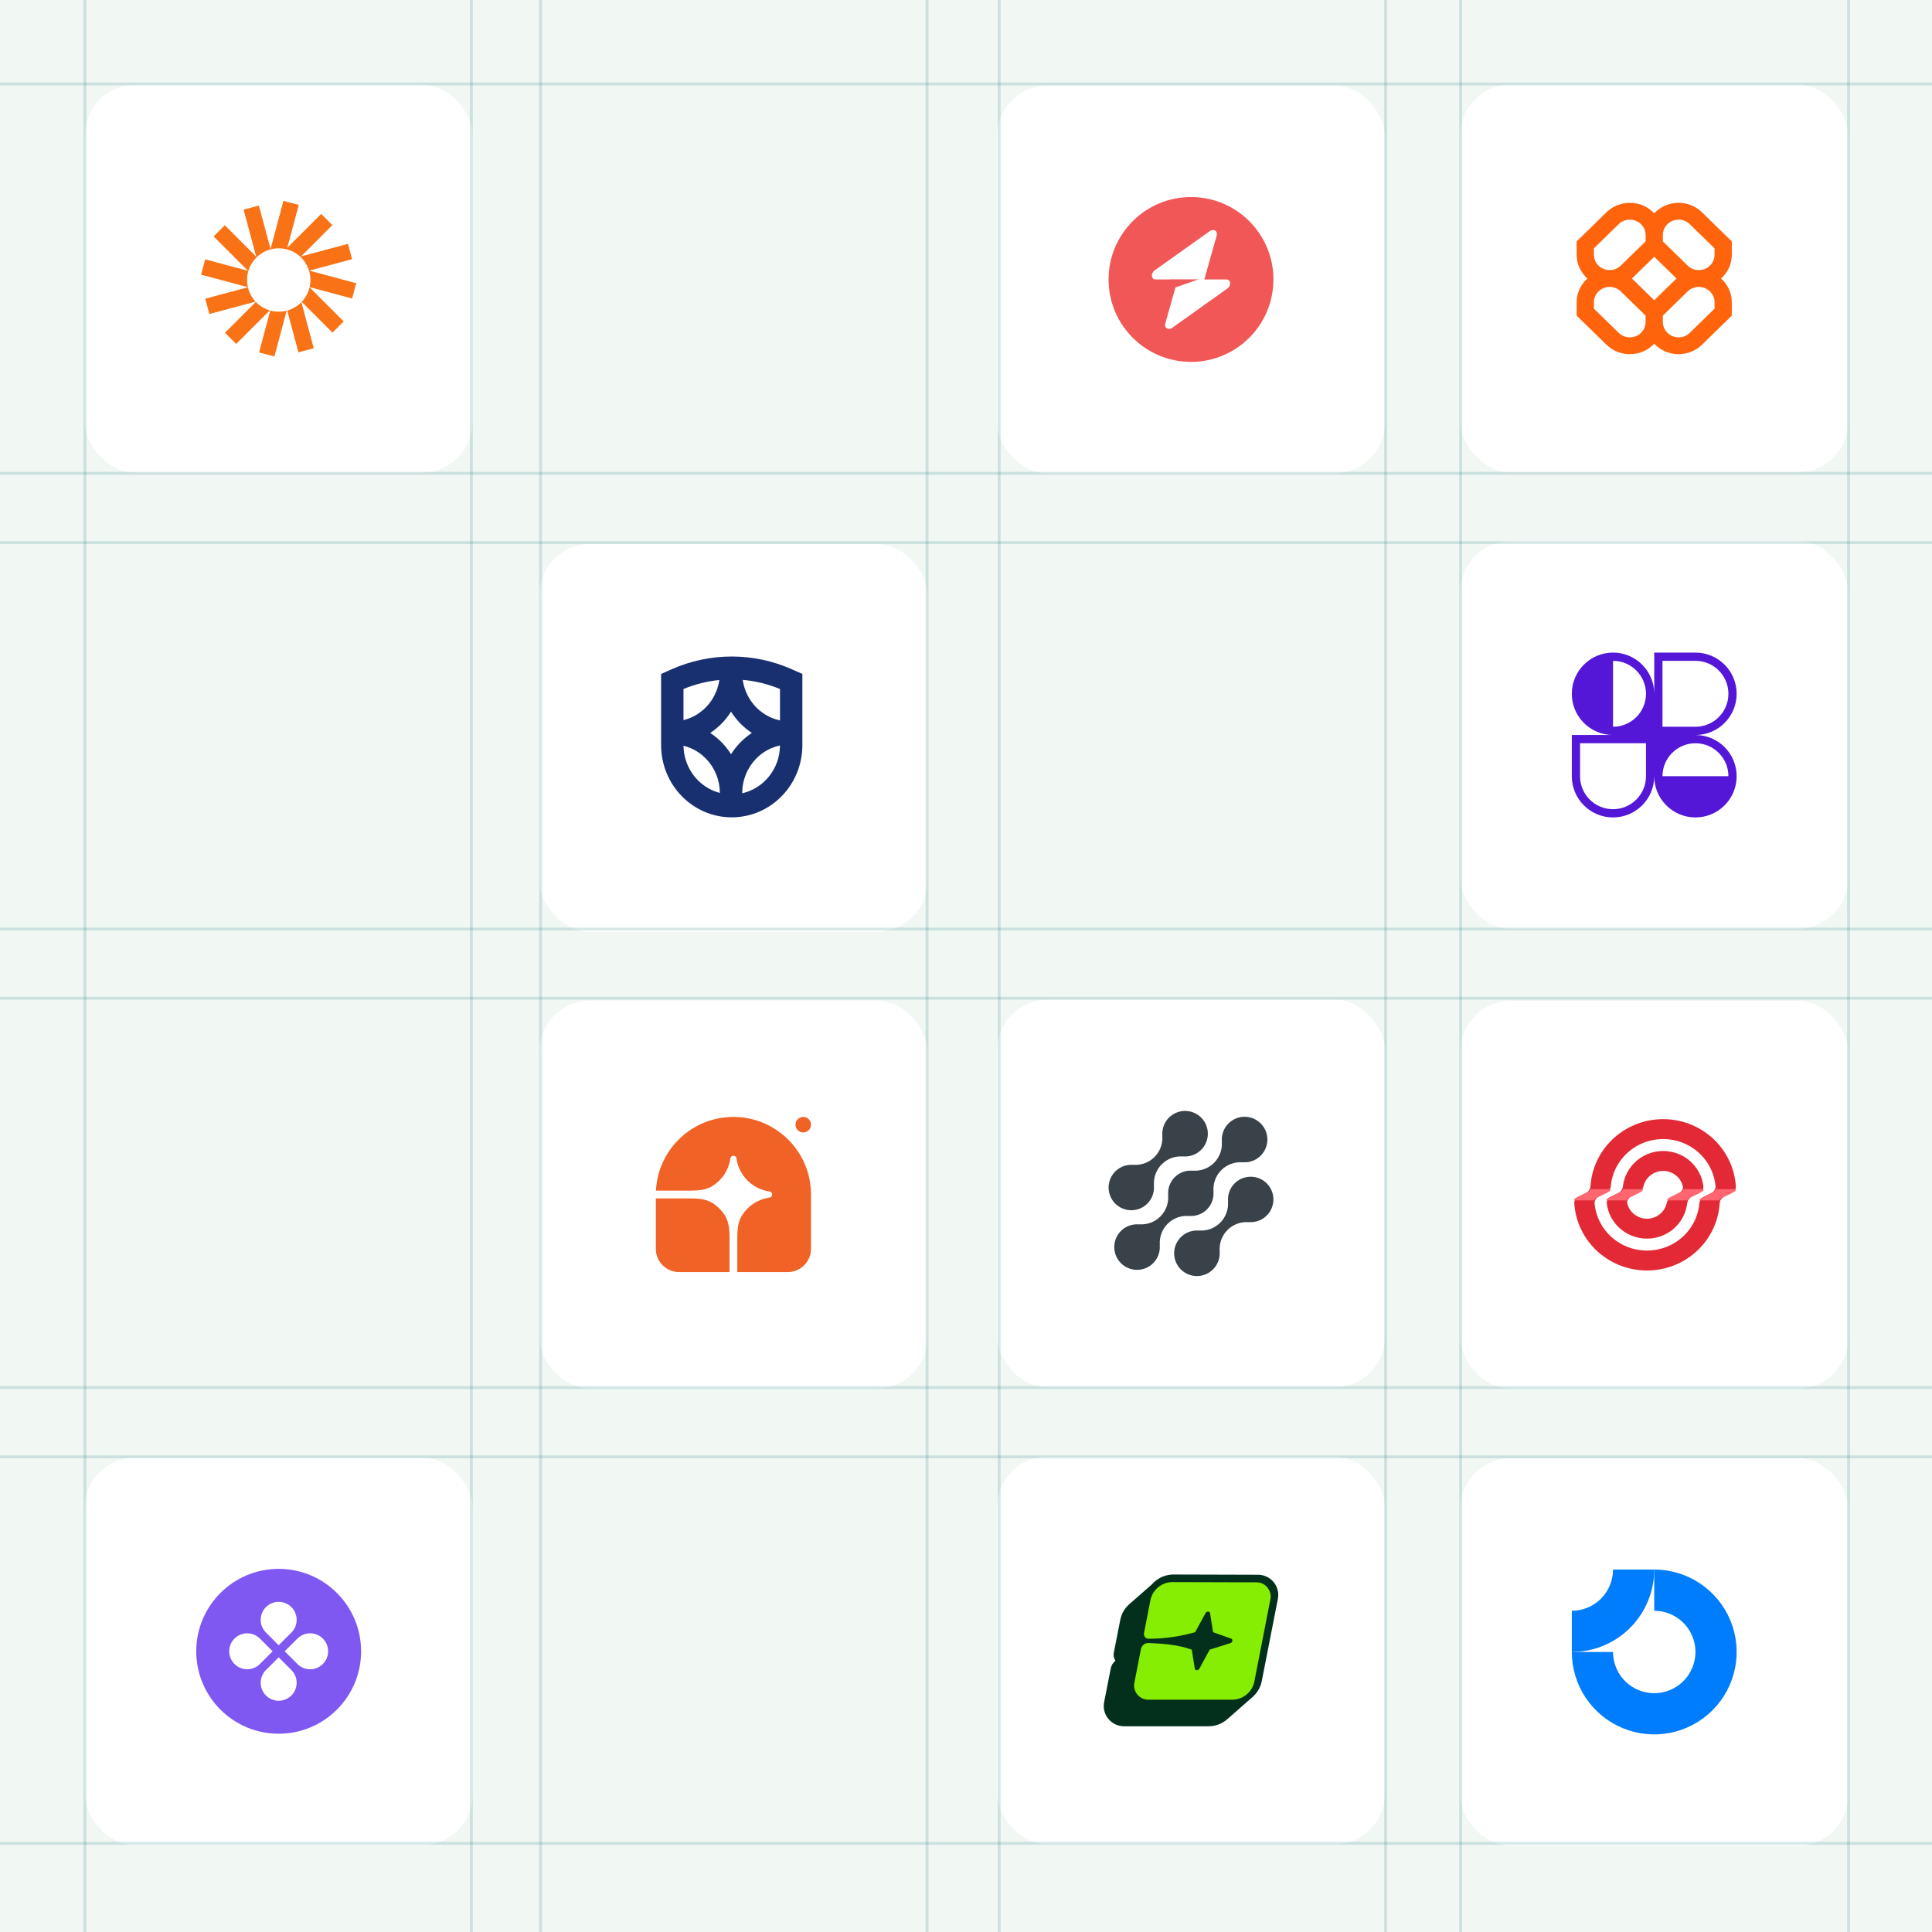 <svg width="684" height="684" viewBox="0 0 684 684" fill="none" xmlns="http://www.w3.org/2000/svg">
<rect x="0" y="0" width="684" height="684" fill="#333333" stroke="none"/>
<g clip-path="url(#clip0_8484_6227)">
<rect width="684" height="684" fill="#F1F7F3"/>
<g clip-path="url(#clip1_8484_6227)">
<rect x="191" y="354.24" width="137.32" height="137.32" rx="18" fill="white"/>
<g clip-path="url(#clip2_8484_6227)">
<path d="M259.66 395.436C274.828 395.436 287.124 407.732 287.124 422.9V442.125C287.124 444.31 286.256 446.406 284.711 447.951C283.166 449.496 281.07 450.364 278.885 450.364H261.033V438.316C261.033 435.566 261.201 432.718 262.643 430.378C263.675 428.702 265.056 427.266 266.692 426.17C268.327 425.074 270.18 424.342 272.123 424.025L272.649 423.94C272.866 423.865 273.054 423.725 273.187 423.539C273.321 423.353 273.392 423.129 273.392 422.9C273.392 422.671 273.321 422.447 273.187 422.261C273.054 422.075 272.866 421.935 272.649 421.861L272.123 421.775C269.284 421.312 266.662 419.967 264.627 417.933C262.593 415.899 261.249 413.276 260.785 410.437L260.7 409.911C260.625 409.694 260.485 409.506 260.299 409.373C260.113 409.239 259.889 409.168 259.66 409.168C259.431 409.168 259.207 409.239 259.021 409.373C258.835 409.506 258.695 409.694 258.621 409.911L258.535 410.437C258.218 412.38 257.486 414.233 256.39 415.869C255.294 417.504 253.859 418.885 252.182 419.917C249.842 421.359 246.994 421.527 244.245 421.527H232.229C232.947 406.997 244.953 395.436 259.66 395.436Z" fill="#F06225"/>
<path d="M232.196 424.273H244.244C246.993 424.273 249.841 424.441 252.181 425.883C254.01 427.01 255.55 428.549 256.677 430.378C258.119 432.718 258.286 435.566 258.286 438.316V450.364H240.435C238.25 450.364 236.154 449.496 234.609 447.951C233.064 446.406 232.196 444.31 232.196 442.125V424.273ZM287.124 398.182C287.124 398.911 286.834 399.609 286.319 400.124C285.804 400.639 285.106 400.929 284.377 400.929C283.649 400.929 282.95 400.639 282.435 400.124C281.92 399.609 281.631 398.911 281.631 398.182C281.631 397.454 281.92 396.755 282.435 396.24C282.95 395.725 283.649 395.436 284.377 395.436C285.106 395.436 285.804 395.725 286.319 396.24C286.834 396.755 287.124 397.454 287.124 398.182Z" fill="#F06225"/>
</g>
<rect x="30" y="515.96" width="137.32" height="137.32" rx="18" fill="white"/>
<path fill-rule="evenodd" clip-rule="evenodd" d="M98.66 613.801C114.776 613.801 127.84 600.736 127.84 584.62C127.84 568.504 114.776 555.439 98.66 555.439C82.544 555.439 69.479 568.504 69.479 584.62C69.479 600.736 82.544 613.801 98.66 613.801ZM103.164 577.985C105.651 575.498 105.651 571.465 103.164 568.977C100.676 566.49 96.643 566.49 94.156 568.977C91.668 571.465 91.668 575.498 94.156 577.985L98.66 582.489L103.164 577.985ZM105.295 589.124C107.782 591.611 111.815 591.611 114.303 589.124C116.79 586.636 116.79 582.604 114.303 580.116C111.815 577.629 107.782 577.629 105.295 580.116L100.791 584.62L105.295 589.124ZM103.164 600.263C105.651 597.775 105.651 593.742 103.164 591.255L98.66 586.751L94.156 591.255C91.668 593.742 91.668 597.775 94.156 600.263C96.643 602.75 100.676 602.75 103.164 600.263ZM83.017 589.124C80.53 586.636 80.53 582.604 83.017 580.116C85.505 577.629 89.537 577.629 92.025 580.116L96.529 584.62L92.025 589.124C89.537 591.611 85.505 591.611 83.017 589.124Z" fill="#7F57F1"/>
<rect x="353" y="30.28" width="137.32" height="137.32" rx="18" fill="white"/>
<path fill-rule="evenodd" clip-rule="evenodd" d="M421.66 128.12C437.776 128.12 450.84 115.056 450.84 98.94C450.84 82.824 437.776 69.759 421.66 69.759C405.544 69.759 392.479 82.824 392.479 98.94C392.479 115.056 405.544 128.12 421.66 128.12ZM430.763 83.353C431.206 81.779 429.679 80.848 428.284 81.842L408.81 95.715C407.297 96.793 407.535 98.94 409.168 98.94H414.296V98.9H424.29L416.146 101.773L412.556 114.527C412.113 116.101 413.641 117.031 415.036 116.038L434.509 102.165C436.022 101.087 435.784 98.94 434.152 98.94H426.375L430.763 83.353Z" fill="#F15757"/>
<rect x="191" y="192.6" width="137.32" height="137.32" rx="18" fill="white"/>
<g clip-path="url(#clip3_8484_6227)">
<path fill-rule="evenodd" clip-rule="evenodd" d="M241.981 243.931V254.954C242.826 254.745 243.656 254.469 244.463 254.127C246.505 253.262 248.361 251.994 249.924 250.395C251.487 248.796 252.727 246.898 253.573 244.809C254.102 243.504 254.47 242.139 254.672 240.748C250.351 241.176 246.076 242.237 241.981 243.931ZM234.059 238.604V255.438V263.54V263.793C234.059 277.917 245.254 289.366 259.063 289.366C272.872 289.366 284.067 277.917 284.067 263.793V263.54V255.438V238.604L280.406 236.974C266.794 230.914 251.332 230.914 237.721 236.974L234.059 238.604ZM241.983 264.024C242.085 272.086 247.525 278.83 254.855 280.73C254.851 278.478 254.416 276.249 253.573 274.169C252.727 272.08 251.487 270.182 249.924 268.583C248.361 266.984 246.505 265.716 244.463 264.851C243.656 264.509 242.827 264.233 241.983 264.024ZM258.816 267.019C257.868 265.519 256.766 264.122 255.526 262.854C254.285 261.585 252.919 260.458 251.453 259.489C252.919 258.52 254.285 257.393 255.526 256.124C256.766 254.855 257.868 253.458 258.816 251.958C259.763 253.458 260.865 254.855 262.106 256.124C263.346 257.393 264.712 258.52 266.179 259.489C264.712 260.458 263.346 261.585 262.106 262.854C260.865 264.122 259.763 265.519 258.816 267.019ZM262.777 280.85C270.39 279.124 276.092 272.202 276.145 263.909C275.129 264.128 274.132 264.442 273.169 264.851C271.126 265.716 269.27 266.984 267.707 268.583C266.144 270.182 264.904 272.08 264.058 274.169C263.212 276.258 262.777 278.497 262.777 280.758V280.85ZM273.169 254.127C274.133 254.535 275.129 254.85 276.145 255.069V243.931C271.892 242.171 267.444 241.095 262.952 240.701C263.153 242.109 263.523 243.489 264.058 244.809C264.904 246.898 266.144 248.796 267.707 250.395C269.27 251.994 271.126 253.262 273.169 254.127Z" fill="#193070"/>
</g>
<rect x="353" y="353.88" width="137.32" height="137.32" rx="18" fill="white"/>
<path d="M437.084 418.967C436.254 419.802 435.617 420.811 435.221 421.921C434.825 423.031 434.678 424.214 434.792 425.387L434.752 425.348C434.869 426.728 434.682 428.118 434.206 429.419C433.731 430.72 432.977 431.902 431.997 432.882C431.017 433.862 429.835 434.616 428.534 435.092C427.233 435.567 425.843 435.754 424.463 435.637L424.502 435.677C422.851 435.523 421.192 435.882 419.752 436.706C418.312 437.529 417.161 438.777 416.457 440.278C415.752 441.78 415.527 443.462 415.813 445.096C416.1 446.73 416.883 448.236 418.056 449.408C419.23 450.58 420.736 451.362 422.37 451.647C424.004 451.932 425.686 451.706 427.187 451C428.688 450.293 429.935 449.142 430.757 447.701C431.579 446.26 431.937 444.601 431.782 442.95L431.823 442.989C431.707 441.609 431.893 440.219 432.369 438.918C432.845 437.617 433.599 436.435 434.579 435.455C435.559 434.475 436.74 433.721 438.041 433.245C439.343 432.769 440.732 432.583 442.113 432.7L442.071 432.66C443.42 432.782 444.778 432.56 446.019 432.017C447.26 431.474 448.344 430.626 449.17 429.553C449.996 428.479 450.537 427.215 450.744 425.876C450.952 424.537 450.817 423.168 450.354 421.895C449.891 420.622 449.115 419.487 448.096 418.594C447.077 417.701 445.85 417.08 444.527 416.788C443.204 416.496 441.829 416.542 440.529 416.923C439.23 417.304 438.047 418.007 437.091 418.967H437.084Z" fill="#394149"/>
<path d="M420.915 430.508L420.873 430.469C422.047 430.587 423.232 430.443 424.343 430.047C425.454 429.651 426.463 429.013 427.297 428.18C428.131 427.346 428.77 426.337 429.167 425.227C429.564 424.116 429.708 422.931 429.591 421.757L429.633 421.797C429.516 420.416 429.702 419.027 430.178 417.725C430.654 416.424 431.408 415.242 432.388 414.263C433.368 413.283 434.55 412.529 435.851 412.053C437.152 411.577 438.542 411.391 439.922 411.507L439.881 411.468C441.532 411.623 443.192 411.265 444.632 410.442C446.073 409.62 447.225 408.373 447.931 406.871C448.636 405.37 448.862 403.688 448.577 402.053C448.291 400.419 447.509 398.913 446.335 397.74C445.162 396.567 443.656 395.784 442.022 395.499C440.388 395.213 438.705 395.439 437.204 396.145C435.703 396.851 434.456 398.002 433.633 399.443C432.81 400.884 432.452 402.543 432.607 404.195L432.568 404.153C432.685 405.534 432.499 406.923 432.023 408.225C431.548 409.526 430.793 410.708 429.814 411.688C428.834 412.668 427.652 413.422 426.35 413.898C425.049 414.373 423.659 414.559 422.278 414.442L422.318 414.484C421.144 414.366 419.959 414.51 418.848 414.906C417.737 415.302 416.728 415.939 415.894 416.773C415.06 417.607 414.421 418.615 414.024 419.726C413.628 420.837 413.483 422.022 413.6 423.195L413.561 423.156C413.677 424.536 413.49 425.926 413.014 427.227C412.538 428.528 411.784 429.71 410.805 430.689C409.825 431.669 408.643 432.423 407.342 432.899C406.041 433.375 404.652 433.562 403.271 433.445L403.311 433.485C401.659 433.33 400 433.688 398.559 434.511C397.118 435.333 395.967 436.58 395.261 438.081C394.555 439.583 394.329 441.265 394.615 442.899C394.9 444.533 395.683 446.04 396.856 447.213C398.029 448.386 399.535 449.169 401.169 449.454C402.804 449.739 404.486 449.514 405.987 448.808C407.489 448.102 408.736 446.95 409.558 445.51C410.381 444.069 410.739 442.41 410.584 440.758L410.625 440.798C410.509 439.417 410.695 438.027 411.171 436.726C411.647 435.425 412.401 434.243 413.381 433.263C414.361 432.284 415.542 431.529 416.843 431.054C418.145 430.578 419.534 430.391 420.915 430.508Z" fill="#394149"/>
<path d="M406.223 426.108C407.054 425.273 407.69 424.264 408.086 423.154C408.482 422.044 408.628 420.86 408.514 419.688L408.556 419.727C408.439 418.346 408.625 416.956 409.102 415.655C409.578 414.353 410.332 413.171 411.313 412.191C412.293 411.211 413.475 410.457 414.777 409.982C416.079 409.506 417.469 409.32 418.85 409.438L418.808 409.398C420.459 409.553 422.118 409.195 423.558 408.372C424.998 407.549 426.149 406.303 426.854 404.802C427.56 403.301 427.785 401.619 427.5 399.986C427.214 398.352 426.432 396.846 425.259 395.674C424.087 394.501 422.581 393.719 420.947 393.433C419.314 393.148 417.632 393.373 416.131 394.079C414.63 394.784 413.384 395.935 412.561 397.375C411.738 398.815 411.38 400.474 411.535 402.125L411.495 402.086C411.612 403.466 411.426 404.856 410.95 406.157C410.474 407.458 409.72 408.64 408.74 409.62C407.76 410.6 406.579 411.354 405.277 411.829C403.976 412.305 402.587 412.492 401.206 412.375L401.245 412.414C399.896 412.293 398.538 412.515 397.298 413.059C396.057 413.602 394.974 414.45 394.148 415.523C393.322 416.597 392.781 417.862 392.574 419.2C392.367 420.539 392.501 421.908 392.965 423.181C393.428 424.454 394.205 425.589 395.223 426.482C396.242 427.374 397.47 427.995 398.792 428.287C400.115 428.579 401.49 428.532 402.79 428.152C404.089 427.771 405.272 427.068 406.228 426.108H406.223Z" fill="#394149"/>
<rect x="353" y="515.64" width="137.32" height="137.32" rx="18" fill="white"/>
<path d="M443.252 600.974L443.256 600.979L434.564 608.605C432.782 610.207 430.478 611.115 428.076 611.16L428.056 611.16H398.27C397.168 611.206 396.069 611 395.059 610.557C394.031 610.106 393.124 609.422 392.409 608.559C391.694 607.697 391.192 606.68 390.942 605.59C390.697 604.519 390.703 603.405 390.959 602.336L393.252 590.66C393.456 589.644 393.995 588.724 394.784 588.046L394.897 587.95C394.653 587.582 394.474 587.173 394.369 586.743C394.23 586.173 394.226 585.579 394.354 585.008L396.651 573.31L396.655 573.293C397.102 571.194 398.228 569.299 399.862 567.898L407.819 560.916C408.187 560.495 408.592 560.103 409.029 559.745C410.771 558.318 412.938 557.506 415.193 557.434L415.231 557.433L445.052 557.518C446.153 557.472 447.251 557.679 448.26 558.121C449.287 558.572 450.195 559.256 450.91 560.119C451.625 560.981 452.127 561.998 452.377 563.088C452.622 564.16 452.616 565.273 452.36 566.341L446.664 595.418L446.656 595.454C446.156 597.615 444.96 599.553 443.252 600.974Z" fill="#03301D"/>
<path d="M444.586 560.205C445.37 560.165 446.152 560.309 446.869 560.626C447.587 560.943 448.221 561.422 448.72 562.028C449.219 562.633 449.57 563.346 449.744 564.111C449.918 564.876 449.911 565.671 449.723 566.433L444.051 595.529C443.653 597.257 442.694 598.806 441.323 599.932C439.953 601.059 438.248 601.7 436.475 601.757H406.8C406.016 601.796 405.234 601.651 404.516 601.335C403.798 601.018 403.164 600.538 402.664 599.934C402.164 599.329 401.813 598.616 401.637 597.851C401.461 597.086 401.467 596.291 401.653 595.529L403.943 583.758C404.077 583.183 404.397 582.669 404.854 582.296C405.311 581.922 405.878 581.71 406.468 581.692C411.883 581.885 417.084 582.292 421.932 584.036L423.002 590.767C423.028 590.929 423.114 591.076 423.242 591.179C423.371 591.282 423.533 591.333 423.697 591.323C423.886 591.32 424.071 591.267 424.232 591.169C424.394 591.071 424.527 590.932 424.618 590.767L428.278 584.036L435.597 581.724C435.774 581.668 435.934 581.566 436.059 581.429C436.185 581.292 436.273 581.125 436.314 580.943C436.356 580.783 436.336 580.613 436.259 580.466C436.182 580.32 436.053 580.207 435.897 580.151L429.476 577.851L428.406 571.12C428.38 570.956 428.294 570.808 428.166 570.704C428.038 570.599 427.876 570.545 427.71 570.553C427.52 570.557 427.335 570.612 427.173 570.711C427.012 570.811 426.879 570.952 426.79 571.12L423.13 577.851C417.823 579.373 412.332 580.158 406.811 580.184C406.546 580.206 406.279 580.165 406.033 580.065C405.787 579.964 405.568 579.807 405.394 579.605C405.221 579.403 405.098 579.163 405.035 578.905C404.973 578.646 404.972 578.377 405.034 578.118L407.324 566.347C407.72 564.619 408.678 563.071 410.046 561.944C411.415 560.818 413.118 560.176 414.89 560.119L444.586 560.205Z" fill="#86EE02"/>
<rect x="30" y="30" width="137.32" height="137.32" rx="18" fill="white"/>
<path d="M105.77 72.555L100.351 71.103L95.784 88.146L91.661 72.76L86.242 74.212L90.697 90.836L79.601 79.741L75.634 83.708L87.804 95.878L72.648 91.817L71.196 97.236L87.756 101.673C87.567 100.855 87.466 100.003 87.466 99.128C87.466 92.931 92.49 87.907 98.687 87.907C104.884 87.907 109.907 92.931 109.907 99.128C109.907 99.998 109.808 100.845 109.621 101.658L124.671 105.69L126.123 100.271L109.497 95.816L124.654 91.755L123.202 86.336L106.577 90.79L117.672 79.695L113.705 75.728L101.704 87.729L105.77 72.555Z" fill="#F97316"/>
<path d="M109.605 101.721C109.141 103.685 108.16 105.45 106.814 106.863L117.717 117.766L121.684 113.799L109.605 101.721Z" fill="#F97316"/>
<path d="M106.705 106.978C105.343 108.369 103.622 109.407 101.691 109.942L105.659 124.748L111.078 123.296L106.705 106.978Z" fill="#F97316"/>
<path d="M101.488 109.996C100.593 110.227 99.654 110.349 98.686 110.349C97.65 110.349 96.646 110.208 95.694 109.945L91.723 124.765L97.142 126.217L101.488 109.996Z" fill="#F97316"/>
<path d="M95.502 109.89C93.601 109.328 91.91 108.277 90.576 106.882L79.647 117.812L83.614 121.779L95.502 109.89Z" fill="#F97316"/>
<path d="M90.487 106.786C89.176 105.382 88.22 103.64 87.766 101.707L72.667 105.752L74.119 111.171L90.487 106.786Z" fill="#F97316"/>
<rect x="517" y="29.92" width="137.32" height="137.32" rx="18" fill="white"/>
<g clip-path="url(#clip4_8484_6227)">
<path fill-rule="evenodd" clip-rule="evenodd" d="M577.028 71.808C573.93 71.808 570.958 73.008 568.767 75.146L558.195 85.46V90.181C558.195 93.517 559.664 96.517 562.005 98.602C559.664 100.686 558.195 103.687 558.195 107.022V111.743L568.767 122.058C570.958 124.195 573.93 125.396 577.028 125.396C580.447 125.396 583.523 123.963 585.659 121.68C587.796 123.963 590.872 125.396 594.29 125.396C597.389 125.396 600.36 124.195 602.551 122.058L613.123 111.743V107.022C613.123 103.687 611.655 100.686 609.314 98.602C611.655 96.517 613.123 93.517 613.123 90.181V85.46L602.551 75.146C600.36 73.008 597.389 71.808 594.29 71.808C590.872 71.808 587.796 73.24 585.659 75.524C583.523 73.24 580.447 71.808 577.028 71.808ZM593.567 98.602C593.436 98.484 593.306 98.364 593.18 98.241L585.659 90.903L578.139 98.241C578.012 98.364 577.883 98.484 577.751 98.602C577.883 98.719 578.012 98.839 578.139 98.963L585.659 106.3L593.18 98.963C593.306 98.839 593.436 98.719 593.567 98.602ZM588.711 111.743V113.998C588.711 117.004 591.209 119.442 594.29 119.442C595.77 119.442 597.189 118.868 598.236 117.847L607.02 109.277V107.022C607.02 104.016 604.522 101.579 601.441 101.579C599.961 101.579 598.542 102.152 597.495 103.173L588.711 111.743ZM582.608 111.743L573.823 103.173C572.777 102.152 571.358 101.579 569.878 101.579C566.796 101.579 564.298 104.016 564.298 107.022V109.277L573.083 117.847C574.129 118.868 575.548 119.442 577.028 119.442C580.11 119.442 582.608 117.004 582.608 113.998V111.743ZM582.608 83.205V85.46L573.823 94.03C572.777 95.051 571.358 95.625 569.878 95.625C566.796 95.625 564.298 93.188 564.298 90.181V87.926L573.083 79.356C574.129 78.335 575.548 77.762 577.028 77.762C580.11 77.762 582.608 80.199 582.608 83.205ZM597.495 94.03L588.711 85.46V83.205C588.711 80.199 591.209 77.762 594.29 77.762C595.77 77.762 597.189 78.335 598.236 79.356L607.02 87.926V90.181C607.02 93.188 604.522 95.625 601.441 95.625C599.961 95.625 598.542 95.051 597.495 94.03Z" fill="#FF630B"/>
</g>
<rect x="517" y="191.56" width="137.32" height="137.32" rx="18" fill="white"/>
<g clip-path="url(#clip5_8484_6227)">
<path fill-rule="evenodd" clip-rule="evenodd" d="M571.069 231.04C579.127 231.04 585.66 237.572 585.66 245.63V231.04H600.25C608.308 231.04 614.84 237.572 614.84 245.63C614.84 253.688 608.308 260.22 600.25 260.22C608.308 260.22 614.84 266.752 614.84 274.81C614.84 278.811 613.23 282.436 610.621 285.072L610.567 285.127L610.518 285.175C607.882 287.787 604.254 289.401 600.25 289.401C596.273 289.401 592.667 287.809 590.035 285.228C590.001 285.195 589.967 285.161 589.933 285.127C589.901 285.095 589.869 285.063 589.838 285.031C587.254 282.399 585.66 278.791 585.66 274.81C585.66 282.868 579.127 289.401 571.069 289.401C563.012 289.401 556.479 282.868 556.479 274.81V260.22H571.069C563.012 260.22 556.479 253.688 556.479 245.63C556.479 237.572 563.012 231.04 571.069 231.04ZM582.742 245.63C582.742 252.076 577.516 257.302 571.069 257.302V233.958C577.516 233.958 582.742 239.183 582.742 245.63ZM611.922 274.81C611.922 268.364 606.696 263.138 600.25 263.138C593.804 263.138 588.578 268.364 588.578 274.81H611.922ZM559.397 263.138V274.81C559.397 281.257 564.623 286.483 571.069 286.483C577.516 286.483 582.742 281.257 582.742 274.81V263.138H559.397ZM588.578 257.302V233.958H600.25C606.696 233.958 611.922 239.183 611.922 245.63C611.922 252.076 606.696 257.302 600.25 257.302H588.578Z" fill="#5417D7"/>
</g>
<rect x="517" y="354.32" width="137.32" height="137.32" rx="18" fill="white"/>
<g clip-path="url(#clip6_8484_6227)">
<path fill-rule="evenodd" clip-rule="evenodd" d="M588.82 407.497C586.939 407.497 585.076 407.861 583.338 408.57C581.6 409.279 580.02 410.318 578.69 411.627C577.36 412.937 576.304 414.491 575.584 416.202C575.08 417.401 574.747 418.661 574.593 419.945C574.472 420.953 573.912 421.885 572.991 422.339L570.267 423.679C569.346 424.133 568.741 425.064 568.862 426.073C569.016 427.357 569.349 428.617 569.854 429.816C570.574 431.527 571.629 433.081 572.959 434.391C574.29 435.7 575.869 436.739 577.607 437.448C579.346 438.157 581.208 438.521 583.09 438.521C584.971 438.521 586.834 438.157 588.572 437.448C590.31 436.739 591.89 435.7 593.22 434.391C594.55 433.081 595.606 431.527 596.326 429.816C596.83 428.617 597.163 427.357 597.317 426.073C597.438 425.064 597.998 424.133 598.919 423.679L601.643 422.339C602.564 421.885 603.169 420.953 603.048 419.945C602.894 418.661 602.561 417.401 602.056 416.202C601.336 414.491 600.281 412.937 598.951 411.627C597.62 410.318 596.041 409.279 594.303 408.57C592.565 407.861 590.702 407.497 588.82 407.497ZM595.438 418.9C595.583 419.244 595.699 419.597 595.786 419.956C596.027 420.944 595.401 421.885 594.48 422.339L591.756 423.679C590.835 424.133 590.296 425.074 590.056 426.062C589.968 426.421 589.852 426.774 589.708 427.118C589.348 427.973 588.82 428.75 588.155 429.405C587.49 430.06 586.7 430.579 585.831 430.934C584.962 431.288 584.03 431.47 583.09 431.47C582.149 431.47 581.218 431.288 580.349 430.934C579.479 430.579 578.69 430.06 578.025 429.405C577.359 428.75 576.832 427.973 576.472 427.118C576.327 426.774 576.211 426.421 576.124 426.062C575.883 425.074 576.509 424.133 577.43 423.679L580.154 422.339C581.075 421.885 581.614 420.944 581.854 419.956C581.942 419.597 582.058 419.244 582.202 418.9C582.562 418.045 583.09 417.268 583.755 416.613C584.42 415.958 585.21 415.439 586.079 415.084C586.948 414.73 587.88 414.548 588.82 414.548C589.761 414.548 590.693 414.73 591.562 415.084C592.431 415.439 593.22 415.958 593.885 416.613C594.551 417.268 595.078 418.045 595.438 418.9Z" fill="#E22935"/>
<path fill-rule="evenodd" clip-rule="evenodd" d="M588.821 396.215C585.435 396.215 582.081 396.871 578.953 398.147C575.824 399.423 572.981 401.293 570.586 403.65C568.192 406.007 566.292 408.805 564.996 411.885C563.916 414.453 563.272 417.175 563.089 419.942C563.021 420.956 562.451 421.885 561.53 422.339L558.806 423.679C557.885 424.133 557.291 425.062 557.358 426.076C557.542 428.843 558.185 431.565 559.266 434.133C560.562 437.213 562.461 440.011 564.856 442.368C567.251 444.725 570.093 446.595 573.222 447.871C576.351 449.147 579.704 449.803 583.09 449.803C586.477 449.803 589.83 449.147 592.959 447.871C596.087 446.595 598.93 444.725 601.325 442.368C603.719 440.011 605.619 437.213 606.915 434.133C607.996 431.565 608.639 428.843 608.823 426.076C608.89 425.062 609.46 424.133 610.381 423.679L613.105 422.339C614.026 421.885 614.621 420.956 614.553 419.942C614.37 417.175 613.726 414.453 612.645 411.885C611.349 408.805 609.45 406.007 607.055 403.65C604.661 401.293 601.818 399.423 598.689 398.147C595.561 396.871 592.207 396.215 588.821 396.215ZM601.639 426.075C601.732 425.063 602.297 424.133 603.218 423.679L605.942 422.339C606.863 421.885 607.462 420.955 607.369 419.943C607.2 418.103 606.748 416.296 606.028 414.583C605.091 412.359 603.72 410.338 601.99 408.636C600.261 406.933 598.208 405.583 595.948 404.661C593.689 403.74 591.267 403.266 588.821 403.266C586.375 403.266 583.953 403.74 581.694 404.661C579.434 405.583 577.381 406.933 575.652 408.636C573.922 410.338 572.55 412.359 571.614 414.583C570.894 416.296 570.442 418.103 570.273 419.943C570.18 420.955 569.615 421.885 568.693 422.339L565.969 423.679C565.048 424.133 564.449 425.063 564.542 426.075C564.712 427.915 565.163 429.722 565.884 431.435C566.82 433.659 568.192 435.68 569.921 437.382C571.65 439.085 573.704 440.435 575.963 441.357C578.223 442.278 580.645 442.752 583.09 442.752C585.536 442.752 587.958 442.278 590.218 441.357C592.477 440.435 594.53 439.085 596.26 437.382C597.989 435.68 599.361 433.659 600.297 431.435C601.018 429.722 601.469 427.915 601.639 426.075Z" fill="#E22935"/>
<path d="M614.602 421.024H607.436C607.433 421.384 607.218 421.711 606.889 421.872L602.272 424.145C601.943 424.307 601.733 424.633 601.707 424.993H608.873C608.895 424.633 609.106 424.307 609.435 424.145L614.052 421.872C614.381 421.711 614.595 421.385 614.602 421.024Z" fill="#FF6670"/>
<path d="M557.311 424.993H564.477C564.48 424.633 564.694 424.307 565.023 424.145L569.64 421.872C569.97 421.711 570.18 421.384 570.206 421.024H563.04C563.017 421.385 562.806 421.711 562.477 421.872L557.86 424.145C557.531 424.307 557.317 424.633 557.311 424.993Z" fill="#FF6670"/>
<path d="M574.506 421.024C574.476 421.384 574.267 421.711 573.938 421.872L569.321 424.145C568.991 424.307 568.776 424.633 568.777 424.993H575.952C575.936 424.634 576.155 424.307 576.484 424.145L581.101 421.872C581.43 421.71 581.637 421.384 581.681 421.024H574.506Z" fill="#FF6670"/>
<path d="M595.959 421.024C595.974 421.384 595.756 421.71 595.426 421.872L590.809 424.145C590.48 424.307 590.273 424.634 590.229 424.993H597.405C597.434 424.633 597.643 424.307 597.973 424.145L602.59 421.872C602.919 421.711 603.134 421.384 603.134 421.024H595.959Z" fill="#FF6670"/>
</g>
<rect x="517" y="516.2" width="137.32" height="137.32" rx="18" fill="white"/>
<g clip-path="url(#clip7_8484_6227)">
<path fill-rule="evenodd" clip-rule="evenodd" d="M593.766 572.729C591.366 571.126 588.545 570.27 585.66 570.27V555.68C591.431 555.68 597.073 557.391 601.872 560.597C606.67 563.804 610.41 568.361 612.619 573.693C614.828 579.025 615.405 584.893 614.28 590.553C613.154 596.213 610.374 601.413 606.293 605.494C602.213 609.575 597.013 612.354 591.353 613.48C585.692 614.606 579.825 614.028 574.493 611.819C569.161 609.611 564.603 605.871 561.397 601.072C558.191 596.273 556.479 590.632 556.479 584.86H571.069C571.069 587.746 571.925 590.567 573.528 592.966C575.132 595.365 577.41 597.235 580.076 598.34C582.742 599.444 585.676 599.733 588.506 599.17C591.336 598.607 593.936 597.218 595.977 595.177C598.017 593.137 599.407 590.537 599.97 587.707C600.533 584.876 600.244 581.943 599.139 579.277C598.035 576.611 596.165 574.332 593.766 572.729Z" fill="#007DFC"/>
<path fill-rule="evenodd" clip-rule="evenodd" d="M571.069 555.68C571.069 557.596 570.692 559.493 569.959 561.263C569.226 563.033 568.151 564.642 566.796 565.997C565.441 567.351 563.833 568.426 562.063 569.159C560.293 569.893 558.395 570.27 556.479 570.27L556.479 584.86C560.311 584.86 564.106 584.105 567.646 582.639C571.187 581.173 574.403 579.023 577.113 576.313C579.823 573.604 581.972 570.387 583.439 566.847C584.905 563.306 585.66 559.512 585.66 555.68L571.069 555.68Z" fill="#007DFC"/>
</g>
<line x1="-21" y1="515.775" x2="705" y2="515.775" stroke="#066F76" stroke-opacity="0.16" stroke-width="1.021"/>
<line x1="-21" y1="652.601" x2="705" y2="652.601" stroke="#066F76" stroke-opacity="0.16" stroke-width="1.021"/>
<line x1="-21" y1="491.267" x2="705" y2="491.267" stroke="#066F76" stroke-opacity="0.16" stroke-width="1.021"/>
<line x1="-21" y1="353.42" x2="705" y2="353.42" stroke="#066F76" stroke-opacity="0.16" stroke-width="1.021"/>
<line x1="-21" y1="328.913" x2="705" y2="328.913" stroke="#066F76" stroke-opacity="0.16" stroke-width="1.021"/>
<line x1="-21" y1="192.086" x2="705" y2="192.086" stroke="#066F76" stroke-opacity="0.16" stroke-width="1.021"/>
<line x1="-21" y1="167.581" x2="705" y2="167.581" stroke="#066F76" stroke-opacity="0.16" stroke-width="1.021"/>
<line x1="-21" y1="29.732" x2="705" y2="29.732" stroke="#066F76" stroke-opacity="0.16" stroke-width="1.021"/>
<line x1="654.456" y1="-28.427" x2="654.456" y2="712.427" stroke="#066F76" stroke-opacity="0.16" stroke-width="1.021"/>
<path d="M517.118 -28.427L517.118 712.427" stroke="#066F76" stroke-opacity="0.16" stroke-width="1.021"/>
<path d="M490.57 -28.427L490.57 712.427" stroke="#066F76" stroke-opacity="0.16" stroke-width="1.021"/>
<path d="M353.743 -28.427L353.743 712.427" stroke="#066F76" stroke-opacity="0.16" stroke-width="1.021"/>
<path d="M328.216 -28.427L328.216 712.427" stroke="#066F76" stroke-opacity="0.16" stroke-width="1.021"/>
<path d="M191.387 -28.427L191.387 712.427" stroke="#066F76" stroke-opacity="0.16" stroke-width="1.021"/>
<path d="M166.882 -28.427L166.882 712.427" stroke="#066F76" stroke-opacity="0.16" stroke-width="1.021"/>
<path d="M30.055 -28.427L30.055 712.427" stroke="#066F76" stroke-opacity="0.16" stroke-width="1.021"/>
</g>
</g>
<defs>
<clipPath id="clip0_8484_6227">
<rect width="684" height="684" fill="white"/>
</clipPath>
<clipPath id="clip1_8484_6227">
<rect width="684" height="684" fill="white"/>
</clipPath>
<clipPath id="clip2_8484_6227">
<rect width="54.928" height="54.928" fill="white" transform="translate(232.196 395.436)"/>
</clipPath>
<clipPath id="clip3_8484_6227">
<rect width="51.495" height="58.361" fill="white" transform="translate(233.912 232.08)"/>
</clipPath>
<clipPath id="clip4_8484_6227">
<rect width="54.928" height="54.928" fill="white" transform="translate(558.196 71.116)"/>
</clipPath>
<clipPath id="clip5_8484_6227">
<rect width="58.361" height="58.361" fill="white" transform="translate(556.479 231.04)"/>
</clipPath>
<clipPath id="clip6_8484_6227">
<rect width="58.361" height="54.928" fill="white" transform="translate(556.479 395.516)"/>
</clipPath>
<clipPath id="clip7_8484_6227">
<rect width="58.361" height="58.361" fill="white" transform="translate(556.479 555.68)"/>
</clipPath>
</defs>
</svg>
